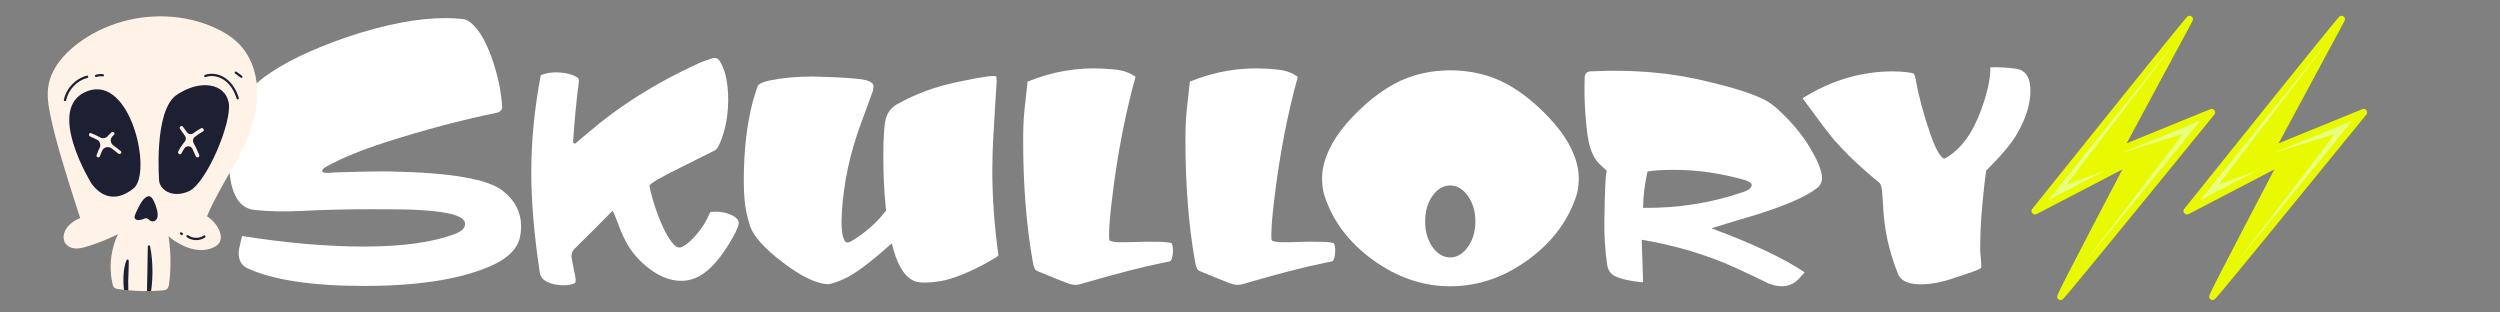 <?xml version="1.0" encoding="utf-8"?>
<!-- Generator: Adobe Illustrator 13.0.0, SVG Export Plug-In . SVG Version: 6.00 Build 14948)  -->
<!DOCTYPE svg PUBLIC "-//W3C//DTD SVG 1.1//EN" "http://www.w3.org/Graphics/SVG/1.1/DTD/svg11.dtd">
<svg version="1.1" id="Livello_1" xmlns="http://www.w3.org/2000/svg" xmlns:xlink="http://www.w3.org/1999/xlink" x="0px" y="0px"
	 width="224px" height="28px" viewBox="0 0 224 28" enable-background="new 0 0 224 28" xml:space="preserve">
<rect x="0" y="0" width="224" height="28" fill="#808080" stroke="none"/>
<g>
	<path fill="#FFFFFF" d="M46.601,21.179c-0.203,1.136-1.167,2.058-2.89,2.768c-2.718,1.115-6.408,1.673-11.072,1.673
		c-4.684,0-8.172-0.527-10.463-1.582c-0.528-0.243-0.791-0.699-0.791-1.368c0-0.162,0.02-0.324,0.061-0.487
		c0.061-0.243,0.142-0.588,0.243-1.034c4.015,0.629,7.655,0.943,10.92,0.943c3.487,0,6.225-0.385,8.212-1.156
		c0.567-0.223,0.852-0.517,0.852-0.882c0-0.648-1.257-1.054-3.771-1.217c-0.69-0.061-2.21-0.091-4.563-0.091
		c-2.251,0-4.34,0.051-6.266,0.152c-1.602,0.081-3.042,0.051-4.319-0.092c-1.501-0.183-2.251-1.754-2.251-4.714
		c0-1.582,0.365-3.184,1.095-4.806c0.385-0.831,1.075-1.622,2.068-2.373c1.723-1.277,4.167-2.464,7.331-3.559
		c3.427-1.156,6.408-1.734,8.943-1.734c0.547,0,1.064,0.03,1.551,0.091c0.365,0.041,0.75,0.304,1.156,0.791
		c0.547,0.628,1.054,1.623,1.521,2.98c0.385,1.176,0.628,2.221,0.73,3.133c0.041,0.243,0.071,0.547,0.091,0.912
		c0.02,0.304-0.142,0.498-0.486,0.578c-3.164,0.649-6.489,1.531-9.977,2.646c-2.129,0.689-3.863,1.399-5.201,2.129
		c-0.304,0.163-0.457,0.305-0.457,0.426c0,0.143,0.193,0.203,0.578,0.183c0.405-0.02,0.633-0.035,0.685-0.046
		c0.05-0.01,0.836-0.03,2.357-0.061c1.521-0.03,2.373-0.035,2.555-0.015c5.354,0.102,8.689,0.679,10.007,1.733
		c1.095,0.852,1.643,1.927,1.643,3.224C46.692,20.611,46.662,20.895,46.601,21.179z"/>
	<path fill="#FFFFFF" d="M66.189,20.053c-0.061,0.365-0.375,1.004-0.943,1.916c-0.973,1.563-1.957,2.546-2.951,2.951
		c-0.406,0.162-0.821,0.243-1.247,0.243c-0.973,0-1.947-0.375-2.92-1.126c-0.872-0.669-1.551-1.46-2.038-2.372
		c-0.264-0.486-0.538-1.125-0.821-1.916c-0.223-0.588-0.355-0.872-0.395-0.852c-0.873,0.893-1.988,2.007-3.346,3.346
		c-0.264,0.243-0.365,0.537-0.304,0.882c0.102,0.589,0.203,1.105,0.304,1.552c0.081,0.405,0.071,0.639-0.03,0.699
		c-0.264,0.122-0.588,0.183-0.974,0.183c-0.75,0-1.349-0.163-1.794-0.487c-0.203-0.162-0.325-0.385-0.365-0.669
		c-0.507-3.346-0.761-6.337-0.761-8.973c0-2.818,0.284-5.719,0.852-8.7c0.081-0.02,0.213-0.061,0.396-0.122
		c0.284-0.081,0.598-0.122,0.943-0.122c0.852,0,1.511,0.163,1.978,0.487c0.081,0.061,0.111,0.183,0.091,0.365
		c-0.223,1.704-0.395,3.519-0.517,5.445c0.041,0.041,0.102,0.071,0.183,0.091l1.156-0.974c2.778-2.392,6.043-4.451,9.794-6.174
		c0.385-0.183,0.852-0.354,1.399-0.517c0.243-0.061,0.436,0.01,0.578,0.213c0.527,0.791,0.791,1.977,0.791,3.559
		c0,0.467-0.03,0.923-0.091,1.369c-0.081,0.69-0.239,1.364-0.472,2.023c-0.233,0.659-0.451,1.029-0.654,1.11
		c-1.805,0.893-2.839,1.41-3.103,1.551c-1.805,0.893-2.717,1.43-2.737,1.612c0.162,0.852,0.446,1.805,0.852,2.859
		c0.506,1.277,0.993,2.119,1.46,2.524c0.162,0.142,0.334,0.183,0.517,0.121c0.324-0.101,0.725-0.41,1.202-0.928
		c0.476-0.517,0.856-1.059,1.141-1.627c0.081-0.202,0.182-0.405,0.304-0.608c0.669-0.061,1.267,0.021,1.794,0.243
		C65.986,19.455,66.23,19.729,66.189,20.053z"/>
	<path fill="#FFFFFF" d="M89.458,22.852c0,0.061-0.106,0.151-0.319,0.273s-0.553,0.314-1.019,0.578
		c-1.764,0.933-3.204,1.449-4.319,1.551c-0.994,0.122-1.673,0.071-2.038-0.151c-0.812-0.426-1.43-1.521-1.855-3.285l-0.091,0.061
		c-1.906,1.698-3.315,2.741-4.228,3.129c-0.75,0.327-1.247,0.48-1.491,0.46c-1.075-0.102-2.408-0.763-4-1.983
		c-1.592-1.22-2.55-2.278-2.875-3.174c-0.122-0.366-0.244-0.823-0.365-1.373c-0.142-0.691-0.213-1.627-0.213-2.808
		c0-2.665,0.274-5.025,0.821-7.08c0.142-0.508,0.284-0.956,0.426-1.342c0.102-0.264,0.765-0.483,1.993-0.656
		c1.227-0.173,2.509-0.229,3.848-0.168c1.419,0.041,2.544,0.112,3.376,0.213c0.771,0.102,1.156,0.315,1.156,0.64
		c0,0.122-0.021,0.264-0.061,0.427c-0.243,0.67-0.608,1.667-1.095,2.987c-0.953,2.601-1.511,5.202-1.673,7.802
		c-0.081,1.179-0.021,2.012,0.183,2.499c0.122,0.305,0.345,0.355,0.669,0.153c1.257-0.75,2.291-1.663,3.103-2.738l-0.031-0.334
		c-0.142-1.399-0.213-2.89-0.213-4.472c0-1.886,0.091-3.082,0.274-3.589s0.517-0.892,1.004-1.156
		c1.622-0.912,3.426-1.571,5.414-1.977c2.291-0.486,3.437-0.639,3.437-0.456c0,0.122,0.01,0.243,0.03,0.365
		c-0.061,0.852-0.162,2.525-0.304,5.019c-0.061,1.034-0.091,2.048-0.091,3.042C88.911,17.701,89.093,20.216,89.458,22.852z"/>
	<path fill="#FFFFFF" d="M105.062,22.061c0.061,0.386,0.041,0.75-0.061,1.095c-0.041,0.143-0.102,0.229-0.183,0.259
		c-0.082,0.03-0.254,0.066-0.517,0.106c-1.886,0.386-4.188,0.974-6.905,1.764l-0.639,0.183c-0.365,0.102-0.76,0.062-1.187-0.121
		c-0.588-0.224-1.44-0.567-2.555-1.034c-0.163-0.062-0.264-0.142-0.304-0.243c-0.082-0.183-0.142-0.406-0.183-0.67
		c-0.568-3.224-0.852-6.823-0.852-10.798c0-1.156,0.041-2.088,0.122-2.798c0.081-0.791,0.172-1.622,0.274-2.494
		c2.25-0.913,4.542-1.297,6.874-1.156c0.689,0.041,1.176,0.091,1.46,0.152c0.507,0.102,0.953,0.294,1.338,0.578
		c-0.933,3.366-1.632,6.996-2.099,10.889c-0.183,1.46-0.274,2.575-0.274,3.346c0,0.243,0.015,0.386,0.046,0.426
		c0.03,0.041,0.167,0.082,0.411,0.122c0.122,0.041,0.547,0.051,1.277,0.03c2.434-0.081,3.731-0.04,3.894,0.122
		C105.021,21.878,105.042,21.959,105.062,22.061z"/>
	<path fill="#FFFFFF" d="M119.602,22.061c0.061,0.386,0.04,0.75-0.062,1.095c-0.041,0.143-0.102,0.229-0.183,0.259
		s-0.253,0.066-0.517,0.106c-1.886,0.386-4.188,0.974-6.904,1.764l-0.639,0.183c-0.365,0.102-0.76,0.062-1.187-0.121
		c-0.588-0.224-1.44-0.567-2.555-1.034c-0.163-0.062-0.264-0.142-0.304-0.243c-0.082-0.183-0.142-0.406-0.183-0.67
		c-0.568-3.224-0.852-6.823-0.852-10.798c0-1.156,0.041-2.088,0.122-2.798c0.081-0.791,0.172-1.622,0.274-2.494
		c2.25-0.913,4.542-1.297,6.874-1.156c0.689,0.041,1.176,0.091,1.46,0.152c0.507,0.102,0.953,0.294,1.339,0.578
		c-0.934,3.366-1.633,6.996-2.1,10.889c-0.182,1.46-0.273,2.575-0.273,3.346c0,0.243,0.016,0.386,0.046,0.426
		c0.03,0.041,0.167,0.082,0.41,0.122c0.122,0.041,0.548,0.051,1.277,0.03c2.434-0.081,3.731-0.04,3.894,0.122
		C119.561,21.878,119.581,21.959,119.602,22.061z"/>
	<path fill="#FFFFFF" d="M141.319,17.285c-0.71,2.353-2.149,4.329-4.319,5.931c-2.17,1.603-4.492,2.413-6.966,2.434
		c-2.494,0.021-4.847-0.775-7.057-2.388s-3.67-3.604-4.38-5.977c-0.203-0.953-0.183-1.855,0.061-2.707
		c0.405-1.521,1.439-3.083,3.103-4.685c1.663-1.602,3.326-2.646,4.988-3.133c1.034-0.304,2.1-0.457,3.194-0.457
		c1.115,0,2.189,0.152,3.224,0.457c1.663,0.486,3.326,1.531,4.989,3.133c1.662,1.602,2.696,3.164,3.103,4.685
		C141.502,15.43,141.521,16.332,141.319,17.285z M132.194,19.84c0-0.892-0.224-1.652-0.67-2.281
		c-0.446-0.628-0.973-0.942-1.581-0.942c-0.629,0-1.161,0.314-1.597,0.942c-0.437,0.629-0.654,1.39-0.654,2.281
		c0,0.893,0.218,1.653,0.654,2.281c0.436,0.629,0.968,0.943,1.597,0.943c0.608,0,1.135-0.314,1.581-0.943
		C131.971,21.493,132.194,20.732,132.194,19.84z"/>
	<path fill="#FFFFFF" d="M163.249,15.855c0.021,0.426-0.132,0.761-0.456,1.004c-0.953,0.75-2.788,1.551-5.505,2.402
		c-1.319,0.386-2.627,0.781-3.924,1.187h-0.031c3.711,1.379,6.499,2.697,8.365,3.954c-0.224,0.243-0.406,0.446-0.548,0.608
		c-0.426,0.426-0.923,0.639-1.49,0.639c-0.365,0-0.761-0.081-1.187-0.243c-0.547-0.284-1.551-0.761-3.011-1.43
		c-2.556-1.155-5.344-1.987-8.365-2.494l0.122,3.711c0,0.02,0,0.04,0,0.061c-0.021,0.021-0.071,0.03-0.152,0.03
		c-1.034-0.102-1.825-0.284-2.372-0.547c-0.406-0.203-0.639-0.558-0.7-1.064c-0.183-1.278-0.264-2.586-0.243-3.924
		c0.04-2.636,0.102-4.056,0.183-4.259c0.02-0.081,0.03-0.142,0.03-0.183l-0.548-0.517c-0.588-0.507-0.973-1.358-1.155-2.555
		c-0.243-1.764-0.335-3.539-0.273-5.323c0.02-0.324,0.192-0.497,0.517-0.517c2.027-0.101,3.975-0.061,5.84,0.122
		c1.602,0.142,3.326,0.446,5.171,0.913c1.784,0.426,3.214,0.882,4.289,1.369c0.608,0.264,1.206,0.69,1.795,1.278
		c1.074,1.034,1.926,2.079,2.555,3.133C162.844,14.345,163.209,15.227,163.249,15.855z M156.861,16.388
		c-0.061-0.051-0.202-0.127-0.426-0.229c-2.17-0.628-4.318-0.942-6.448-0.942c-1.014,0-1.805,0.051-2.372,0.152
		c-0.243,1.074-0.376,2.159-0.396,3.254c3.163,0.041,6.194-0.445,9.095-1.46c0.426-0.162,0.639-0.365,0.639-0.608
		C156.953,16.494,156.923,16.438,156.861,16.388z"/>
	<path fill="#FFFFFF" d="M181.926,8.221c-0.021,1.217-0.457,2.535-1.309,3.954c-0.345,0.568-0.902,1.268-1.673,2.099
		c-0.324,0.346-0.649,0.68-0.973,1.004c-0.021,0.041-0.082,0.497-0.183,1.369c-0.244,2.17-0.365,4.015-0.365,5.535
		c0,0.406,0.02,0.721,0.061,0.943c0.041,0.467,0.051,0.75,0.03,0.852c-0.041,0.081-0.314,0.213-0.821,0.396
		c-1.136,0.386-1.835,0.618-2.099,0.699c-0.831,0.244-1.562,0.375-2.189,0.396c-1.237,0.062-2.008-0.223-2.313-0.852
		c-0.831-2.027-1.287-4.106-1.368-6.235c-0.021-0.283-0.051-0.72-0.092-1.308c-0.041-0.345-0.121-0.578-0.243-0.7
		c-0.264-0.202-0.659-0.537-1.187-1.003c-1.014-0.872-1.967-1.815-2.858-2.829c-0.426-0.487-1.35-1.704-2.769-3.65l-0.061-0.091
		c2.555-1.602,5.252-2.403,8.091-2.403c0.385,0,0.766,0.021,1.141,0.061s0.604,0.081,0.685,0.122
		c0.081,0.041,0.142,0.172,0.183,0.396c0.283,1.582,0.729,3.254,1.338,5.019c0.345,0.994,0.659,1.653,0.943,1.977
		c0.162,0.203,0.294,0.274,0.396,0.213c1.379-0.771,2.453-2.221,3.224-4.35c0.567-1.561,0.842-2.829,0.821-3.802
		c0.812-0.02,1.571,0.021,2.281,0.122C181.51,6.274,181.945,6.963,181.926,8.221z"/>
</g>
<g>
	<g>
		<path fill="#FFF2E7" d="M22.564,5.719c-0.287-0.709-0.709-1.358-1.26-1.892c-0.578-0.555-1.268-0.979-1.993-1.311
			c-1.383-0.636-2.891-0.978-4.409-1.041c-1.512-0.063-3.04,0.149-4.476,0.623C8.987,2.574,7.627,3.312,6.474,4.297
			c-1.17,1-2.127,2.333-2.192,3.919c-0.039,0.933,0.172,1.871,0.375,2.776c0.209,0.922,0.457,1.836,0.721,2.743
			c0.535,1.844,1.112,3.675,1.707,5.503c0.033,0.103,0.065,0.202,0.101,0.306c-0.043,0.016-0.086,0.032-0.129,0.051
			c-0.561,0.246-1.147,0.707-1.315,1.321c-0.082,0.295-0.056,0.636,0.121,0.892c0.17,0.246,0.451,0.391,0.74,0.438
			c0.356,0.059,0.715-0.019,1.057-0.119c0.362-0.104,0.721-0.224,1.074-0.353c0.625-0.228,1.237-0.494,1.83-0.797
			c-0.297,0.642-0.498,1.327-0.59,2.03c-0.067,0.522-0.08,1.051-0.029,1.575c0.025,0.248,0.062,0.498,0.113,0.742
			c0.047,0.224,0.09,0.457,0.334,0.537c0.129,0.041,0.272,0.049,0.404,0.067c0.106,0.015,0.211,0.028,0.317,0.039
			c0.043,0.006,0.088,0.012,0.131,0.017c0.086,0.008,0.172,0.018,0.258,0.024c0.219,0.022,0.44,0.038,0.662,0.051
			c0.338,0.019,0.674,0.026,1.012,0.022c0.121,0,0.24,0,0.36-0.004c0.15-0.004,0.297-0.011,0.447-0.019s0.299-0.019,0.447-0.03
			c0.135-0.011,0.281-0.013,0.41-0.062c0.224-0.084,0.283-0.297,0.31-0.515c0.08-0.599,0.119-1.2,0.125-1.803
			c0.01-0.832-0.049-1.662-0.172-2.481c0.053,0.05,0.108,0.099,0.168,0.146c0.303,0.24,0.642,0.447,0.988,0.625
			c0.696,0.356,1.481,0.565,2.266,0.422c0.354-0.065,0.748-0.207,1.012-0.465c0.258-0.252,0.295-0.618,0.209-0.954
			c-0.16-0.64-0.651-1.205-1.196-1.568c0.61-1.463,1.432-2.827,2.207-4.208c0.86-1.536,1.682-3.132,2.073-4.861
			C23.167,8.796,23.152,7.169,22.564,5.719"/>
	</g>
	<g>
		<path fill="#1D2033" d="M14.056,18.763c-0.058-0.24-0.143-0.474-0.251-0.695c-0.086-0.176-0.193-0.425-0.404-0.476
			c-0.21-0.051-0.41,0.134-0.539,0.275c-0.181,0.2-0.313,0.439-0.436,0.677c-0.079,0.151-0.161,0.309-0.23,0.468
			c-0.036,0.082-0.069,0.166-0.098,0.251c-0.026,0.077-0.063,0.165-0.037,0.247c0.062,0.197,0.265,0.229,0.445,0.205
			c0.101-0.013,0.2-0.04,0.296-0.071c0.08-0.026,0.164-0.072,0.246-0.086c0.04-0.006,0.085-0.003,0.124,0.009
			c0.077,0.022,0.134,0.081,0.19,0.135c0.134,0.124,0.31,0.178,0.483,0.1c0.13-0.059,0.221-0.188,0.258-0.322
			C14.167,19.249,14.109,18.988,14.056,18.763"/>
	</g>
	<g>
		<path fill="#1D2033" d="M11.534,23.354c-0.002-0.041-0.027-0.078-0.066-0.095c-0.053-0.021-0.115,0.004-0.135,0.06
			c-0.123,0.306-0.19,0.625-0.233,0.948c-0.041,0.324-0.047,0.649-0.041,0.976c0.006,0.241,0.022,0.483,0.051,0.726
			c0.043,0.006,0.088,0.012,0.131,0.016c0.086,0.009,0.172,0.019,0.258,0.025c-0.01-0.257-0.014-0.513-0.012-0.769
			c0.002-0.313,0.021-0.625,0.031-0.938S11.542,23.678,11.534,23.354 M13.447,22.063c-0.008-0.047-0.049-0.082-0.096-0.084
			c-0.057,0-0.104,0.043-0.106,0.101c-0.027,0.793-0.024,1.577-0.043,2.362l-0.025,1.178c-0.002,0.153-0.004,0.31-0.004,0.463
			c0.121,0,0.24,0,0.36-0.004c0.023-0.144,0.042-0.287,0.058-0.433c0.041-0.397,0.065-0.799,0.068-1.198
			C13.663,23.649,13.609,22.849,13.447,22.063"/>
	</g>
	<g>
		<path fill="#1D2033" d="M8.213,16.476c0,0-4.263-6.879-0.366-8.317s5.832,7.375,4.106,8.735S8.972,17.469,8.213,16.476"/>
	</g>
	<g>
		<path fill="#FFF2E7" d="M10.822,13.544c-0.214-0.18-0.435-0.35-0.662-0.51c-0.282-0.199-0.316-0.604-0.068-0.844
			c0.039-0.037,0.079-0.074,0.119-0.11c0.15-0.135-0.071-0.355-0.221-0.221c-0.122,0.108-0.237,0.224-0.346,0.345
			c-0.169,0.187-0.442,0.229-0.666,0.11c-0.266-0.142-0.538-0.271-0.817-0.387c-0.186-0.076-0.267,0.226-0.083,0.302
			c0.207,0.086,0.411,0.181,0.611,0.282c0.271,0.138,0.374,0.47,0.236,0.741c-0.106,0.212-0.197,0.432-0.271,0.658
			c-0.063,0.191,0.238,0.273,0.301,0.083c0.056-0.169,0.121-0.333,0.196-0.492c0.147-0.313,0.538-0.422,0.821-0.222
			c0.216,0.152,0.426,0.313,0.628,0.484C10.753,13.894,10.976,13.674,10.822,13.544"/>
	</g>
	<g>
		<path fill="#1D2033" d="M14.264,16.268c0,0-0.523-6.355,1.569-7.768c2.092-1.412,4.315-1.046,4.655,0.681
			c0.34,1.726-1.988,7.244-3.557,7.95C15.593,17.733,14.447,17.157,14.264,16.268"/>
	</g>
	<g>
		<path fill="#FFF2E7" d="M18.008,11.494c-0.237,0.127-0.462,0.274-0.674,0.439c-0.187,0.146-0.457,0.104-0.59-0.092
			c-0.114-0.169-0.233-0.336-0.359-0.497c-0.056-0.072-0.178-0.059-0.236,0c-0.071,0.069-0.055,0.165,0,0.236
			c0.155,0.199,0.301,0.407,0.439,0.62c0.096,0.147,0.087,0.344-0.026,0.479c-0.229,0.274-0.429,0.574-0.591,0.894
			c-0.097,0.191,0.191,0.36,0.289,0.169c0.079-0.154,0.166-0.304,0.261-0.446c0.179-0.269,0.581-0.247,0.723,0.042
			c0.103,0.211,0.199,0.425,0.287,0.642c0.034,0.084,0.111,0.142,0.206,0.116c0.08-0.021,0.15-0.121,0.117-0.205
			c-0.151-0.373-0.324-0.736-0.515-1.088c-0.097-0.178-0.053-0.396,0.103-0.524c0.228-0.188,0.474-0.354,0.737-0.495
			C18.366,11.682,18.198,11.393,18.008,11.494"/>
	</g>
	<g>
		<path fill="#1D2033" d="M7.781,6.777c-1.018,0.27-1.84,1.131-2.057,2.162c-0.027,0.129,0.17,0.184,0.198,0.055
			c0.203-0.964,0.96-1.767,1.914-2.02C7.963,6.941,7.909,6.743,7.781,6.777"/>
	</g>
	<g>
		<path fill="#1D2033" d="M9.244,6.652c-0.223-0.04-0.453-0.025-0.667,0.051c-0.05,0.018-0.089,0.07-0.071,0.126
			C8.521,6.879,8.577,6.92,8.631,6.9C8.68,6.883,8.73,6.868,8.781,6.857c0.054-0.012,0.077-0.015,0.126-0.019
			c0.048-0.004,0.096-0.005,0.144-0.003c0.026,0.001,0.052,0.003,0.078,0.005c0,0,0.018,0.002,0.021,0.003
			c0.013,0.002,0.027,0.004,0.04,0.007c0.053,0.009,0.113-0.015,0.126-0.072C9.327,6.729,9.3,6.662,9.244,6.652"/>
	</g>
	<g>
		<path fill="#1D2033" d="M18.266,21.103c-0.426,0.286-1.003,0.273-1.417-0.028c-0.106-0.077-0.209,0.101-0.103,0.177
			c0.469,0.341,1.144,0.352,1.624,0.028C18.478,21.206,18.375,21.028,18.266,21.103"/>
	</g>
	<g>
		<path fill="#1D2033" d="M16.384,20.913c-0.009-0.016-0.021-0.027-0.037-0.036c-0.023-0.018-0.046-0.035-0.07-0.053
			c-0.012-0.007-0.024-0.012-0.038-0.012c-0.014-0.003-0.027-0.003-0.041,0.001c-0.013,0.004-0.025,0.01-0.035,0.019
			c-0.011,0.008-0.02,0.018-0.026,0.029c-0.003,0.008-0.007,0.016-0.01,0.024c-0.005,0.018-0.005,0.036,0,0.055
			c0.003,0.008,0.007,0.016,0.01,0.024c0.009,0.015,0.021,0.027,0.037,0.036c0.023,0.018,0.046,0.035,0.07,0.053
			c0.012,0.007,0.024,0.012,0.038,0.012c0.014,0.003,0.027,0.003,0.041-0.001c0.013-0.004,0.024-0.01,0.035-0.02
			c0.011-0.007,0.02-0.017,0.026-0.028c0.003-0.008,0.007-0.017,0.01-0.024c0.005-0.018,0.005-0.036,0-0.055
			C16.391,20.93,16.387,20.922,16.384,20.913"/>
	</g>
	<g>
		<path fill="#1D2033" d="M21.401,8.776c-0.209-0.657-0.56-1.286-1.116-1.71c-0.539-0.409-1.271-0.585-1.921-0.359
			c-0.124,0.043-0.071,0.241,0.055,0.198c0.602-0.21,1.274-0.043,1.769,0.343c0.506,0.396,0.824,0.98,1.017,1.583
			C21.243,8.956,21.441,8.902,21.401,8.776"/>
	</g>
	<g>
		<path fill="#1D2033" d="M21.675,6.785c-0.166-0.122-0.332-0.244-0.497-0.366c-0.043-0.032-0.116-0.009-0.14,0.036
			c-0.028,0.054-0.009,0.106,0.037,0.141c0.166,0.122,0.332,0.244,0.497,0.366c0.043,0.032,0.116,0.009,0.14-0.037
			C21.74,6.872,21.721,6.819,21.675,6.785"/>
	</g>
</g>
<g>
	<g>
		<path fill="#E8F900" d="M198.164,10.069c-0.127,0.157-8.27,10.163-11.86,14.517l-0.002,0.001c-0.994,1.206-1.64,1.979-1.669,1.988
			c-0.136,0.047,6.27-12.133,6.27-12.133s-0.001,0.001-0.004,0.001c-0.001,0.001-0.002,0.002-0.005,0.004l-8.56,4.46
			c0.121-0.15,7.846-9.793,11.705-14.566c1.244-1.541,2.086-2.574,2.141-2.618l-6.314,11.728l1.807-0.736
			c0.001-0.001,0.001-0.001,0.002-0.001L198.164,10.069z"/>
	</g>
	<path fill="#E8FF7F" d="M198.164,10.069c-0.127,0.157-8.27,10.163-11.86,14.517l-0.002,0.001l-0.954,0.797l10.215-13.36
		l-5.544,1.699c0.04-0.025,0.686-0.42,1.653-1.008c0.001-0.001,0.001-0.001,0.002-0.001L198.164,10.069z"/>
	<path fill="#E8FF7F" d="M185.178,16.533l5.721-2.09c-0.001,0.001-0.002,0.002-0.005,0.004l-8.561,4.461
		c0,0,7.816-9.757,11.706-14.567l0.336,0.15L185.178,16.533z"/>
	<path fill="#E8F900" d="M184.633,26.887c-0.09,0-0.178-0.039-0.238-0.109c-0.157-0.187-0.157-0.187,0.912-2.272
		c0.518-1.011,1.244-2.413,2.16-4.169c1.05-2.015,2.112-4.042,2.699-5.159l-7.69,4.007c-0.13,0.068-0.29,0.035-0.383-0.078
		c-0.094-0.113-0.095-0.276-0.003-0.392c4.103-5.121,13.668-17.051,13.896-17.233c0.116-0.092,0.28-0.091,0.394,0.003
		c0.113,0.095,0.145,0.256,0.075,0.386l-5.905,10.966l7.499-3.057c0.132-0.054,0.282-0.011,0.367,0.103
		c0.084,0.114,0.08,0.27-0.009,0.381c-0.033,0.041-3.388,4.163-6.716,8.237c-6.789,8.313-6.832,8.327-6.959,8.37
		C184.699,26.882,184.666,26.887,184.633,26.887z M190.902,14.132c0.081,0,0.161,0.032,0.221,0.091
		c0.096,0.097,0.118,0.244,0.055,0.364c-1.625,3.089-3.803,7.252-5.112,9.8c2.706-3.283,8.087-9.883,11.092-13.573l-7.175,2.924
		c-0.121,0.05-0.26,0.018-0.348-0.08c-0.088-0.097-0.105-0.239-0.043-0.354l4.789-8.893c-2.7,3.338-7.527,9.354-10.883,13.541
		l7.262-3.784C190.805,14.144,190.854,14.132,190.902,14.132z"/>
</g>
<g>
	<g>
		<path fill="#E8F900" d="M211.782,10.069c-0.127,0.157-8.27,10.163-11.86,14.517l-0.002,0.001c-0.994,1.206-1.64,1.979-1.669,1.988
			c-0.136,0.047,6.27-12.133,6.27-12.133s-0.001,0.001-0.004,0.001c-0.001,0.001-0.002,0.002-0.005,0.004l-8.56,4.46
			c0.121-0.15,7.846-9.793,11.705-14.566c1.244-1.541,2.086-2.574,2.141-2.618l-6.314,11.728l1.807-0.736
			c0.001-0.001,0.001-0.001,0.002-0.001L211.782,10.069z"/>
	</g>
	<path fill="#E8FF7F" d="M211.782,10.069c-0.127,0.157-8.27,10.163-11.86,14.517l-0.002,0.001l-0.954,0.797l10.215-13.36
		l-5.544,1.699c0.04-0.025,0.686-0.42,1.653-1.008c0.001-0.001,0.001-0.001,0.002-0.001L211.782,10.069z"/>
	<path fill="#E8FF7F" d="M198.796,16.533l5.721-2.09c-0.001,0.001-0.002,0.002-0.005,0.004l-8.561,4.461
		c0,0,7.816-9.757,11.706-14.567l0.336,0.15L198.796,16.533z"/>
	<path fill="#E8F900" d="M198.251,26.887c-0.09,0-0.178-0.039-0.238-0.109c-0.157-0.187-0.157-0.187,0.912-2.272
		c0.518-1.011,1.244-2.413,2.16-4.169c1.05-2.015,2.112-4.042,2.699-5.159l-7.69,4.007c-0.13,0.068-0.29,0.035-0.383-0.078
		c-0.094-0.113-0.095-0.276-0.003-0.392c4.103-5.121,13.668-17.051,13.896-17.233c0.116-0.092,0.28-0.091,0.394,0.003
		c0.113,0.095,0.145,0.256,0.075,0.386l-5.905,10.966l7.499-3.057c0.132-0.054,0.282-0.011,0.367,0.103
		c0.084,0.114,0.08,0.27-0.009,0.381c-0.033,0.041-3.388,4.163-6.716,8.237c-6.789,8.313-6.832,8.327-6.959,8.37
		C198.317,26.882,198.284,26.887,198.251,26.887z M204.521,14.132c0.081,0,0.161,0.032,0.221,0.091
		c0.096,0.097,0.118,0.244,0.055,0.364c-1.625,3.089-3.803,7.252-5.112,9.8c2.706-3.283,8.087-9.883,11.092-13.573l-7.175,2.924
		c-0.121,0.05-0.26,0.018-0.348-0.08c-0.088-0.097-0.105-0.239-0.043-0.354l4.789-8.893c-2.7,3.338-7.527,9.354-10.883,13.541
		l7.262-3.784C204.423,14.144,204.473,14.132,204.521,14.132z"/>
</g>
</svg>

